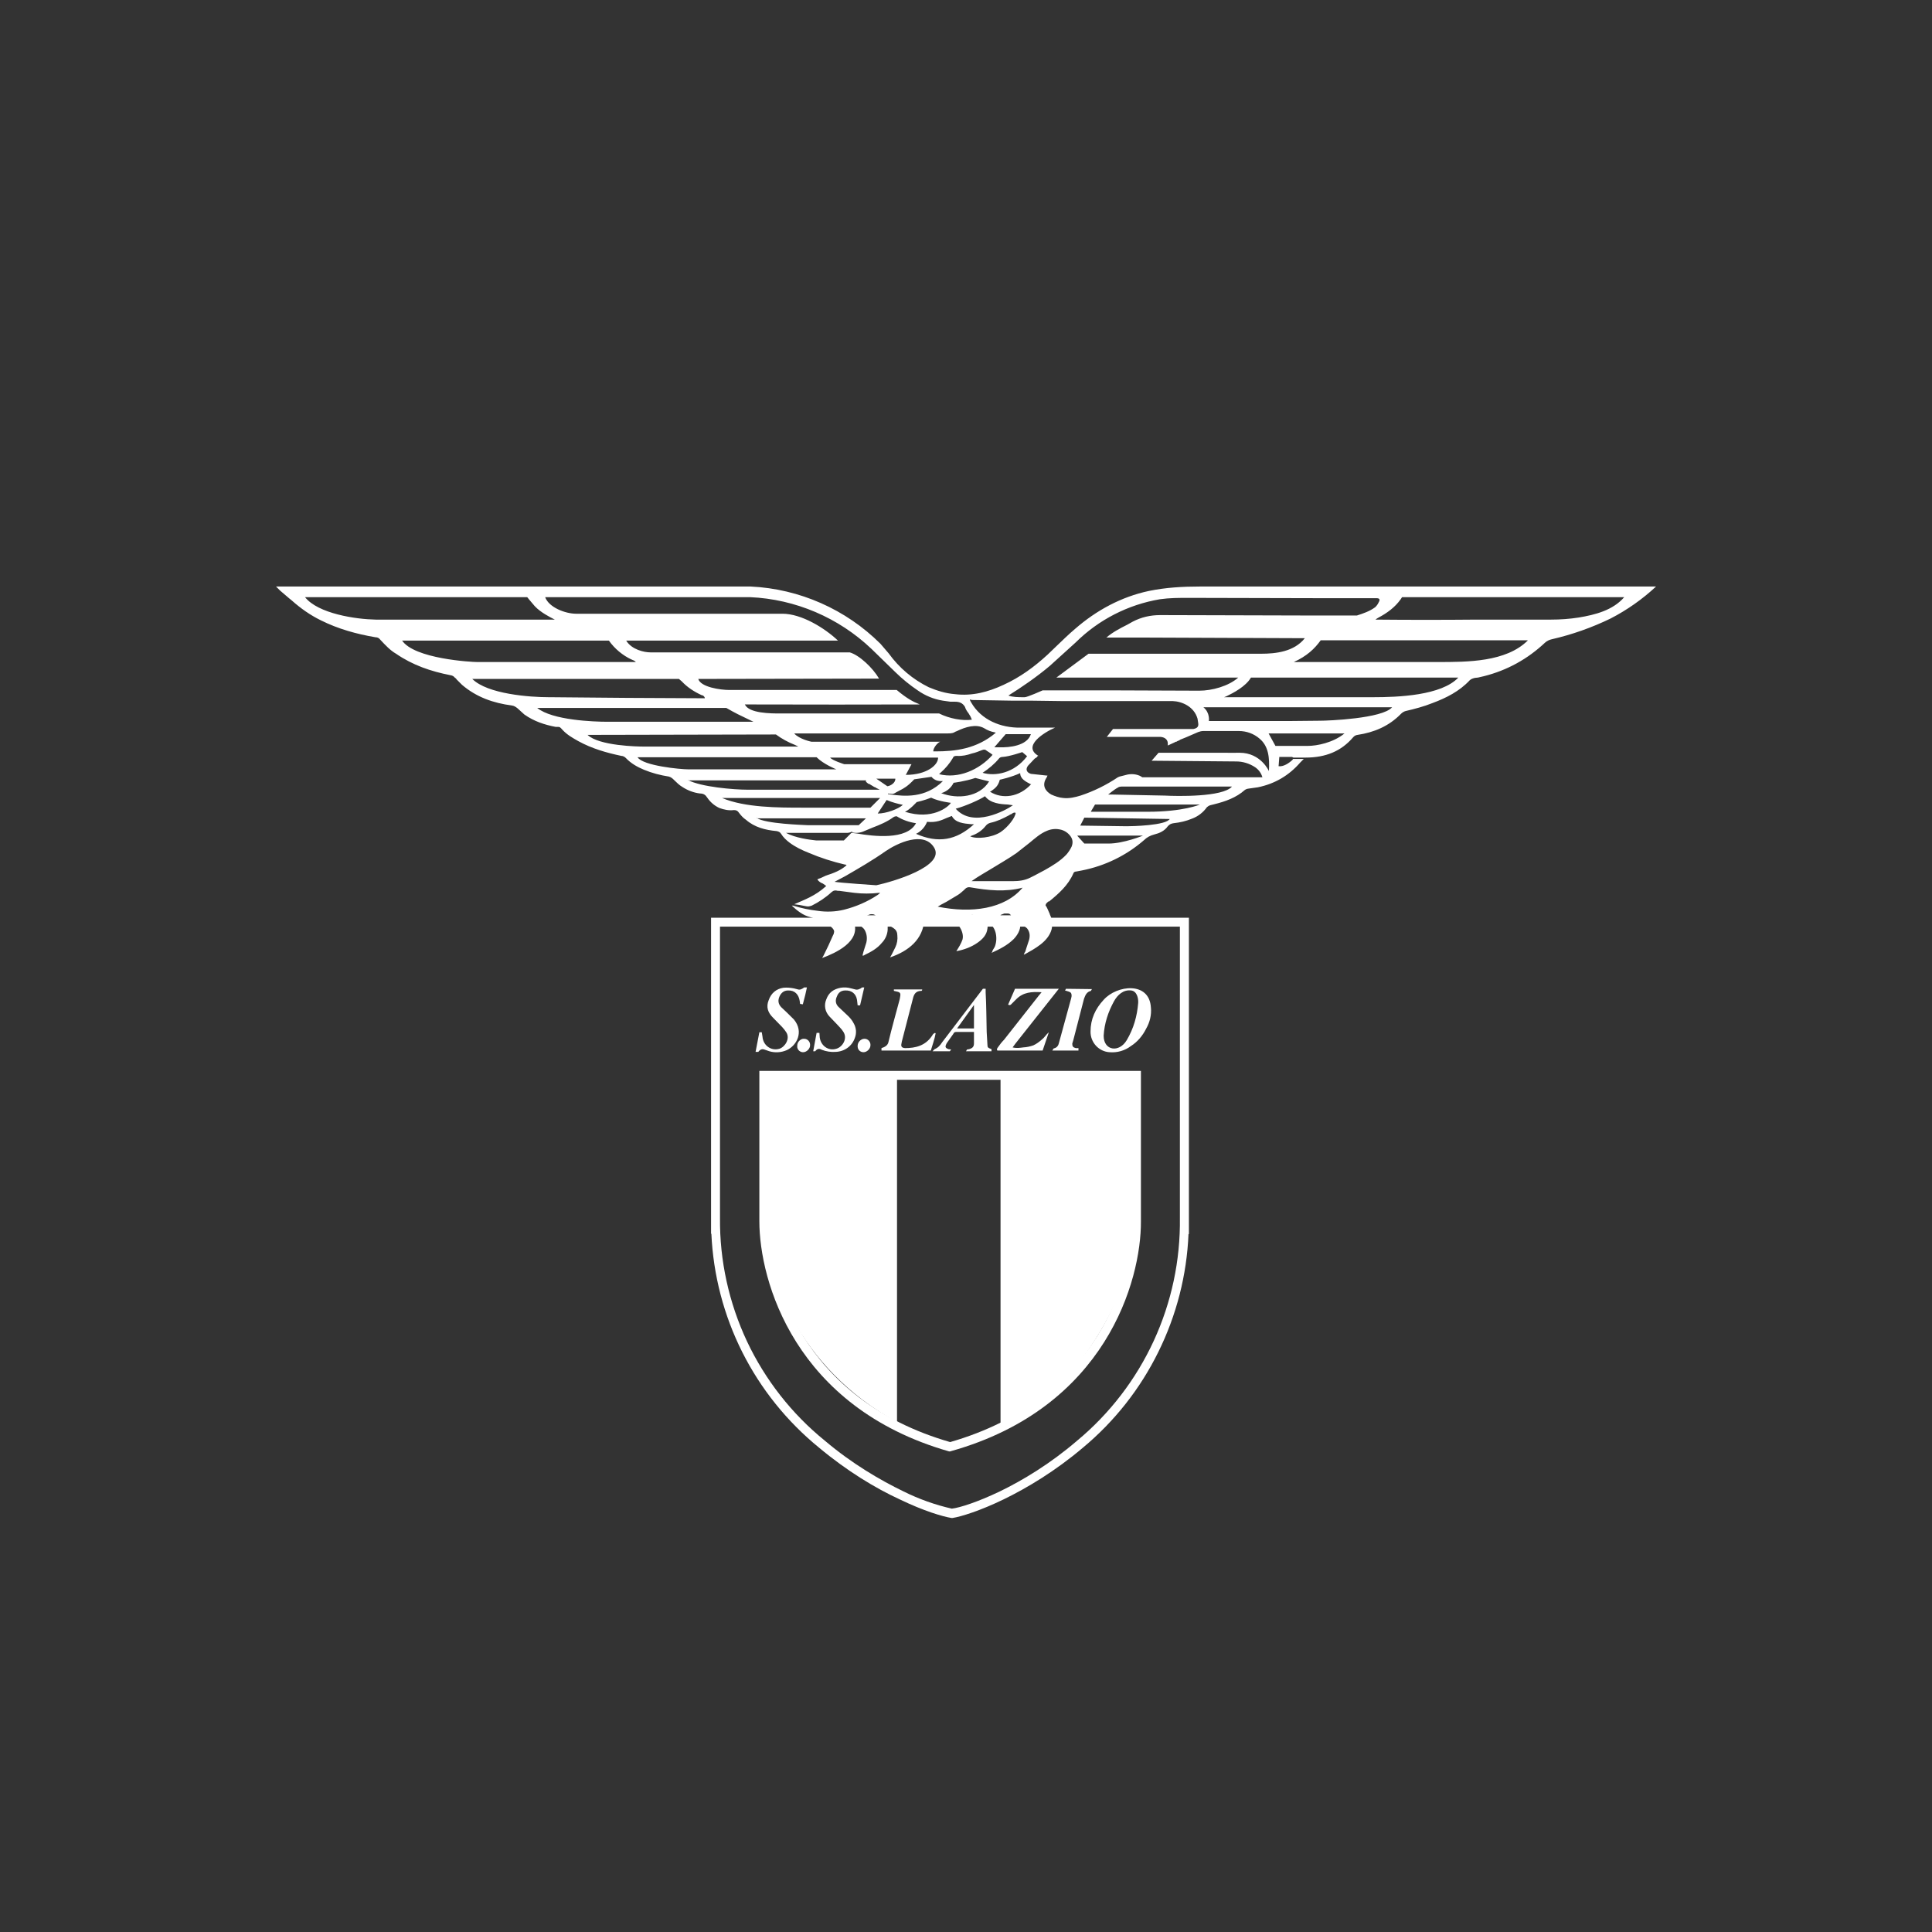 <svg width="24" height="24" viewBox="0 0 24 24" fill="none" xmlns="http://www.w3.org/2000/svg">
<rect x="0" y="0" width="24" height="24" fill="#333333" stroke="none"/>
<path d="M8.829 11.4H14.769V15.33H14.764C14.743 15.839 14.615 16.338 14.389 16.795C14.164 17.252 13.845 17.657 13.453 17.983C13.11 18.274 12.759 18.484 12.467 18.626C12.176 18.767 11.94 18.84 11.833 18.857H11.82C11.713 18.84 11.477 18.771 11.177 18.626C10.877 18.488 10.522 18.274 10.174 17.983C9.777 17.659 9.452 17.256 9.221 16.797C8.991 16.34 8.86 15.838 8.837 15.326H8.833V11.4H8.829ZM8.944 15.129C8.939 15.658 9.054 16.182 9.279 16.662C9.505 17.141 9.836 17.564 10.247 17.897C10.586 18.184 10.933 18.386 11.224 18.527C11.415 18.622 11.617 18.694 11.824 18.741C11.923 18.729 12.142 18.66 12.42 18.527C12.703 18.39 13.046 18.184 13.38 17.897C13.786 17.56 14.111 17.136 14.332 16.657C14.553 16.178 14.664 15.656 14.657 15.129V11.511H8.944V15.129Z" fill="white"/>
<path d="M14.297 12.514C14.306 12.608 14.284 12.698 14.237 12.78C14.194 12.866 14.13 12.943 14.049 12.994C13.973 13.052 13.878 13.079 13.783 13.071C13.718 13.067 13.658 13.038 13.614 12.99C13.57 12.942 13.546 12.879 13.547 12.814C13.547 12.66 13.607 12.531 13.71 12.42C13.873 12.236 14.28 12.188 14.297 12.518V12.514ZM13.71 12.866C13.71 13.054 13.903 13.08 13.997 12.921C14.083 12.776 14.126 12.621 14.139 12.459C14.143 12.399 14.122 12.313 14.053 12.304C13.954 12.291 13.882 12.36 13.839 12.437C13.766 12.57 13.719 12.711 13.71 12.866ZM12.943 12.326C12.814 12.317 12.712 12.326 12.626 12.411L12.566 12.471C12.557 12.48 12.549 12.493 12.523 12.48L12.609 12.283H13.153L12.617 12.96L12.579 13.011C12.63 13.024 12.673 13.016 12.712 13.011C12.754 13.009 12.796 13 12.836 12.986C12.874 12.969 12.909 12.943 12.943 12.913C12.973 12.891 12.994 12.853 13.029 12.823L12.952 13.05H12.39C12.377 13.033 12.39 13.02 12.399 13.007C12.42 12.977 12.442 12.947 12.472 12.917L12.904 12.368L12.939 12.326H12.943ZM9.386 13.067L9.433 12.823H9.463L9.472 12.879C9.48 12.986 9.579 13.059 9.682 13.028C9.75 13.007 9.819 12.904 9.767 12.823C9.752 12.8 9.735 12.778 9.716 12.758L9.6 12.639C9.54 12.579 9.514 12.51 9.549 12.424C9.579 12.338 9.643 12.283 9.733 12.27C9.776 12.266 9.819 12.27 9.862 12.278L9.913 12.291C9.939 12.3 9.969 12.283 9.99 12.266H10.024L10.003 12.36L9.973 12.476L9.939 12.471L9.934 12.433C9.922 12.356 9.874 12.3 9.789 12.304C9.737 12.304 9.703 12.334 9.682 12.381C9.664 12.424 9.664 12.467 9.703 12.51L9.776 12.579L9.862 12.664C9.99 12.819 9.896 12.99 9.772 13.046C9.704 13.075 9.628 13.08 9.557 13.059L9.493 13.037C9.467 13.028 9.442 13.037 9.42 13.067H9.382H9.386ZM12.099 12.819H11.884C11.863 12.819 11.85 12.823 11.842 12.844L11.769 12.947C11.762 12.956 11.756 12.966 11.752 12.977C11.739 13.007 11.747 13.02 11.782 13.033L11.816 13.037L11.799 13.059H11.584L11.61 13.033C11.653 13.016 11.679 12.986 11.704 12.947L12.21 12.283H12.244V12.326C12.253 12.489 12.253 12.656 12.257 12.819L12.266 12.973C12.266 13.016 12.274 13.016 12.317 13.033V13.059H12L12.013 13.037L12.039 13.033C12.082 13.02 12.099 13.003 12.099 12.96V12.819ZM11.889 12.776H12.099V12.484L11.889 12.776ZM10.736 12.266L10.684 12.489H10.654L10.646 12.42C10.633 12.343 10.577 12.3 10.5 12.304C10.449 12.304 10.414 12.33 10.397 12.377C10.376 12.42 10.376 12.467 10.414 12.506L10.522 12.608C10.556 12.639 10.586 12.673 10.607 12.716C10.622 12.742 10.63 12.772 10.633 12.802C10.635 12.832 10.631 12.863 10.62 12.891C10.586 12.994 10.492 13.063 10.38 13.067C10.322 13.071 10.263 13.062 10.209 13.041C10.179 13.024 10.153 13.024 10.127 13.059H10.102L10.144 12.831H10.179L10.183 12.887C10.196 12.99 10.29 13.059 10.389 13.028C10.466 13.007 10.534 12.9 10.474 12.814C10.453 12.78 10.423 12.754 10.397 12.724L10.303 12.626C10.277 12.598 10.259 12.564 10.252 12.527C10.245 12.489 10.249 12.451 10.264 12.416C10.294 12.33 10.354 12.287 10.444 12.27C10.487 12.263 10.531 12.266 10.573 12.278L10.624 12.291C10.65 12.3 10.684 12.287 10.71 12.266H10.736ZM11.623 12.836C11.61 12.909 11.584 12.977 11.563 13.05H10.95V13.02C10.993 13.007 11.027 12.986 11.036 12.947C11.079 12.767 11.13 12.587 11.177 12.411L11.182 12.381C11.19 12.338 11.182 12.326 11.139 12.317L11.104 12.309V12.291H11.456C11.456 12.296 11.456 12.304 11.447 12.309H11.439C11.374 12.313 11.353 12.351 11.34 12.407L11.203 12.938L11.199 12.96C11.19 12.998 11.199 13.016 11.242 13.02C11.374 13.02 11.494 12.99 11.576 12.87L11.593 12.844L11.614 12.831L11.623 12.836ZM13.072 13.05L13.089 13.024C13.132 13.016 13.149 12.986 13.157 12.947L13.307 12.399L13.312 12.373C13.312 12.338 13.303 12.326 13.273 12.317L13.23 12.304L13.243 12.283L13.564 12.287L13.552 12.309C13.5 12.321 13.483 12.36 13.466 12.407L13.333 12.921L13.32 12.964C13.32 12.998 13.329 13.011 13.363 13.02H13.397V13.05H13.072Z" fill="white"/>
<path d="M9.973 13.071C9.963 13.071 9.952 13.068 9.943 13.063C9.934 13.059 9.926 13.052 9.919 13.044C9.913 13.036 9.908 13.027 9.905 13.017C9.903 13.006 9.903 12.996 9.904 12.986C9.904 12.943 9.947 12.9 9.99 12.904C10.033 12.904 10.067 12.943 10.063 12.986C10.063 13.028 10.02 13.071 9.977 13.071H9.973ZM10.654 12.99C10.654 12.947 10.693 12.904 10.74 12.904C10.783 12.904 10.817 12.943 10.813 12.986C10.813 13.028 10.77 13.071 10.727 13.071C10.684 13.071 10.65 13.037 10.654 12.99Z" fill="white"/>
<path d="M11.143 13.358H9.489V15.171C9.489 15.78 9.896 16.988 11.143 17.666V13.358ZM12.429 17.786C13.62 17.1 14.122 15.771 14.117 15.171V13.358H12.429V17.786Z" fill="white"/>
<path d="M9.433 13.303H14.173V15.171C14.177 15.909 13.736 17.486 11.816 18.026L11.803 18.03H11.79C9.87 17.481 9.433 15.909 9.433 15.171V13.303ZM9.544 13.414V15.171C9.544 15.87 9.96 17.383 11.803 17.914C13.646 17.383 14.066 15.87 14.062 15.171V13.414H9.544Z" fill="white"/>
<path d="M10.71 11.366H10.067L10.496 11.58L10.582 11.443L10.924 11.584V11.456L11.353 11.584V11.37H10.71V11.366ZM12.429 11.366H11.782L12.167 11.58L12.253 11.443L12.639 11.584V11.456L13.024 11.584V11.37H12.429V11.366Z" fill="white"/>
<path fill-rule="evenodd" clip-rule="evenodd" d="M13.042 11.357L13.012 11.289C13.009 11.283 13.006 11.277 13.003 11.271L12.999 11.263C12.99 11.254 12.986 11.246 12.99 11.241C12.99 11.229 12.999 11.22 13.024 11.198H13.033C13.153 11.1 13.269 10.997 13.333 10.851C13.337 10.834 13.354 10.826 13.372 10.826L13.44 10.813C13.726 10.757 13.992 10.627 14.212 10.436C14.246 10.402 14.289 10.379 14.336 10.367C14.404 10.35 14.464 10.324 14.507 10.264C14.529 10.239 14.55 10.23 14.58 10.226C14.662 10.217 14.734 10.2 14.807 10.17C14.882 10.142 14.946 10.093 14.992 10.028C15.004 10.017 15.018 10.008 15.034 10.003L15.086 9.99C15.223 9.956 15.356 9.909 15.463 9.814C15.475 9.805 15.49 9.799 15.506 9.797L15.562 9.789L15.626 9.78C15.836 9.737 16.012 9.634 16.153 9.471L16.196 9.428H16.063L16.054 9.441C16.012 9.48 15.943 9.527 15.883 9.518L15.892 9.403H16.05L16.067 9.411H16.217C16.466 9.411 16.659 9.334 16.809 9.159C16.823 9.142 16.843 9.131 16.864 9.129C17.07 9.098 17.254 9.021 17.404 8.867C17.42 8.851 17.439 8.839 17.46 8.833C17.572 8.807 17.687 8.777 17.794 8.734C17.966 8.67 18.129 8.588 18.257 8.451C18.274 8.434 18.3 8.426 18.322 8.421L18.36 8.417L18.433 8.4C18.724 8.327 18.977 8.186 19.192 7.984C19.216 7.962 19.245 7.948 19.277 7.941C19.529 7.883 19.773 7.797 20.006 7.684C20.212 7.578 20.402 7.444 20.572 7.286H14.906C14.692 7.286 14.482 7.298 14.272 7.341C13.929 7.414 13.62 7.581 13.354 7.813C13.273 7.881 13.2 7.954 13.123 8.027L13.016 8.13C12.849 8.284 12.673 8.413 12.467 8.507C12.274 8.597 12.077 8.649 11.863 8.623C11.747 8.614 11.64 8.58 11.537 8.537C11.34 8.44 11.169 8.296 11.04 8.117L10.937 7.997C10.507 7.569 9.932 7.315 9.326 7.286H3.429L3.48 7.337L3.596 7.436L3.622 7.457C3.733 7.556 3.853 7.641 3.986 7.706C4.2 7.813 4.432 7.877 4.663 7.916C4.693 7.916 4.71 7.928 4.727 7.95C4.787 8.014 4.847 8.079 4.92 8.121C5.126 8.263 5.353 8.34 5.593 8.387C5.619 8.391 5.636 8.4 5.649 8.417L5.666 8.43L5.67 8.438L5.739 8.507C5.919 8.661 6.129 8.734 6.36 8.764C6.386 8.768 6.407 8.781 6.429 8.799L6.514 8.876C6.634 8.961 6.767 9.004 6.904 9.03H6.934C6.952 9.03 6.956 9.03 6.99 9.069C7.046 9.129 7.114 9.167 7.183 9.206C7.354 9.3 7.534 9.351 7.719 9.39C7.74 9.39 7.762 9.403 7.774 9.416C7.839 9.484 7.916 9.527 7.997 9.561C8.1 9.604 8.203 9.63 8.31 9.647C8.34 9.656 8.357 9.673 8.374 9.69C8.409 9.724 8.439 9.754 8.477 9.776C8.542 9.819 8.619 9.848 8.696 9.857C8.739 9.857 8.764 9.874 8.786 9.909C8.824 9.964 8.872 10.007 8.936 10.037C8.996 10.059 9.056 10.071 9.116 10.063C9.146 10.063 9.163 10.071 9.18 10.097C9.206 10.131 9.232 10.161 9.266 10.183C9.373 10.277 9.506 10.311 9.647 10.324C9.673 10.329 9.69 10.337 9.703 10.358C9.729 10.401 9.767 10.436 9.806 10.466C9.879 10.521 9.96 10.56 10.046 10.594C10.191 10.656 10.342 10.704 10.496 10.74H10.504L10.517 10.748C10.444 10.813 10.354 10.847 10.26 10.877L10.196 10.907L10.17 10.916L10.153 10.924C10.17 10.95 10.196 10.967 10.222 10.976L10.264 11.006C10.123 11.134 9.99 11.177 9.866 11.233L9.926 11.241L10.016 11.258C10.042 11.263 10.059 11.258 10.084 11.25C10.17 11.207 10.256 11.151 10.329 11.083C10.354 11.061 10.376 11.057 10.406 11.066H10.423L10.612 11.091C10.714 11.103 10.818 11.103 10.92 11.091H10.933L10.92 11.104L10.903 11.117C10.774 11.203 10.633 11.263 10.483 11.301C10.376 11.327 10.264 11.331 10.153 11.314C10.056 11.303 9.96 11.283 9.866 11.254L9.853 11.25H9.836C9.9 11.31 9.973 11.37 10.059 11.391C10.123 11.409 10.393 11.503 10.359 11.588C10.359 11.601 10.35 11.614 10.346 11.623C10.31 11.707 10.271 11.79 10.23 11.871L10.213 11.901C10.384 11.837 10.684 11.7 10.612 11.464C10.642 11.464 10.723 11.52 10.74 11.55C10.768 11.598 10.775 11.655 10.762 11.709L10.727 11.82L10.714 11.871C10.723 11.871 10.732 11.871 10.74 11.863C10.822 11.824 10.899 11.781 10.954 11.713C10.997 11.669 11.023 11.611 11.027 11.55V11.494C11.044 11.494 11.087 11.52 11.104 11.533C11.134 11.554 11.147 11.584 11.147 11.618C11.153 11.67 11.144 11.722 11.122 11.768L11.079 11.854L11.057 11.893C11.284 11.816 11.469 11.67 11.482 11.421L11.764 11.417C11.88 11.417 11.983 11.567 11.957 11.67C11.94 11.721 11.91 11.768 11.88 11.816C11.974 11.799 12.069 11.764 12.146 11.709C12.206 11.666 12.257 11.614 12.266 11.537L12.274 11.464C12.386 11.516 12.394 11.678 12.356 11.764L12.33 11.807C12.33 11.82 12.322 11.829 12.317 11.837C12.42 11.79 12.514 11.743 12.592 11.666C12.634 11.623 12.682 11.55 12.673 11.481C12.686 11.481 12.75 11.52 12.759 11.533C12.793 11.576 12.797 11.623 12.784 11.674L12.75 11.777L12.737 11.82L12.724 11.841C12.724 11.846 12.724 11.854 12.716 11.858H12.724C12.853 11.786 13.02 11.7 13.063 11.546C13.078 11.484 13.071 11.418 13.042 11.361V11.357ZM13.749 9.154L13.826 9.056H14.824C14.872 9.047 14.893 9.026 14.884 8.979L14.876 8.927C14.833 8.777 14.683 8.713 14.567 8.709H13.187L12.81 8.704H12.574C12.413 8.702 12.252 8.699 12.09 8.696H12.086C12.08 8.695 12.074 8.695 12.069 8.696L12.064 8.691H12.047L12.052 8.704L12.064 8.726C12.189 8.944 12.433 9.043 12.677 9.039H13.106C12.969 9.098 12.694 9.27 12.9 9.39H12.892C12.888 9.396 12.883 9.402 12.879 9.407L12.853 9.424L12.832 9.446L12.772 9.51C12.737 9.553 12.75 9.596 12.806 9.613C12.87 9.62 12.934 9.627 12.999 9.634H13.012C13.01 9.639 13.009 9.643 13.007 9.647L13.003 9.656C12.934 9.758 12.99 9.831 13.059 9.87C13.106 9.891 13.157 9.909 13.209 9.913C13.282 9.921 13.354 9.904 13.423 9.883C13.587 9.829 13.743 9.752 13.886 9.656L13.907 9.647L14.01 9.621C14.083 9.608 14.152 9.626 14.19 9.656H14.927C15.179 9.656 15.43 9.656 15.682 9.656C15.668 9.605 15.636 9.561 15.592 9.531C15.521 9.484 15.437 9.458 15.352 9.459L14.306 9.45L14.392 9.351H15.206C15.27 9.352 15.334 9.352 15.399 9.351C15.664 9.351 15.763 9.579 15.763 9.579C15.772 9.411 15.759 9.27 15.647 9.176C15.576 9.114 15.484 9.081 15.39 9.081H14.949C14.927 9.081 14.905 9.086 14.884 9.094L14.734 9.159L14.662 9.188L14.649 9.197L14.627 9.206L14.614 9.214H14.606L14.589 9.223L14.507 9.261V9.236C14.507 9.18 14.456 9.15 14.396 9.154H13.749ZM10.92 8.43L8.674 8.434C8.704 8.537 8.953 8.571 9.056 8.571H11.139C11.272 8.683 11.353 8.721 11.409 8.743L11.426 8.751C10.74 8.753 10.054 8.753 9.369 8.751H9.253C9.304 8.863 9.579 8.863 9.694 8.863H11.666C11.794 8.927 11.957 8.957 12.073 8.94C12.068 8.927 12.062 8.914 12.056 8.901L12.03 8.858C12.013 8.837 11.996 8.811 11.987 8.781C11.957 8.73 11.914 8.717 11.863 8.717H11.842C11.83 8.717 11.819 8.717 11.807 8.717L11.713 8.704C11.6 8.686 11.493 8.642 11.4 8.576C11.302 8.51 11.21 8.435 11.126 8.353L10.826 8.061C10.417 7.672 9.881 7.443 9.317 7.418H6.772C6.819 7.547 7.024 7.624 7.157 7.624H9.72C9.956 7.624 10.243 7.8 10.41 7.958H7.779C7.847 8.07 8.002 8.104 8.079 8.104H10.556C10.676 8.139 10.843 8.297 10.92 8.43ZM13.123 8.417L13.522 8.121H15.664C15.849 8.121 16.076 8.096 16.209 7.928L14.203 7.92H13.744C13.817 7.856 13.916 7.804 14.002 7.761L14.07 7.723C14.177 7.667 14.289 7.641 14.413 7.641L16.234 7.646C16.432 7.646 16.629 7.646 16.826 7.646H16.856C16.937 7.62 17.014 7.594 17.083 7.543C17.101 7.526 17.116 7.506 17.126 7.483C17.147 7.449 17.139 7.431 17.1 7.431H16.423L14.764 7.427C14.644 7.427 14.529 7.427 14.409 7.444C14.013 7.511 13.648 7.698 13.363 7.98L13.042 8.271C12.879 8.409 12.686 8.541 12.527 8.64C12.579 8.661 12.656 8.661 12.712 8.661H12.729C12.763 8.661 12.952 8.576 12.952 8.576H13.834L14.897 8.58C15.056 8.58 15.262 8.524 15.382 8.417H13.123ZM3.789 7.418C3.952 7.624 4.423 7.693 4.667 7.697H6.892C6.832 7.667 6.716 7.607 6.647 7.534L6.643 7.53L6.57 7.444C6.564 7.435 6.556 7.427 6.549 7.418H3.789ZM17.087 7.697C17.507 7.701 17.927 7.701 18.347 7.697H19.269C19.384 7.697 19.496 7.689 19.612 7.671C19.817 7.637 20.036 7.581 20.177 7.418H17.417L17.4 7.444C17.327 7.547 17.229 7.616 17.126 7.671C17.118 7.675 17.111 7.679 17.104 7.684C17.099 7.689 17.093 7.693 17.087 7.697ZM4.993 7.954C5.143 8.186 5.863 8.224 5.927 8.224H7.899C7.886 8.211 7.873 8.203 7.856 8.198L7.852 8.194H7.847C7.734 8.141 7.637 8.06 7.564 7.958H4.993V7.954ZM18.977 7.954H16.406C16.333 8.057 16.234 8.151 16.072 8.224C16.094 8.225 16.117 8.225 16.14 8.224H17.863C18.232 8.224 18.707 8.224 18.977 7.958V7.954ZM18.12 8.417H15.54C15.476 8.528 15.317 8.61 15.236 8.649L15.206 8.661H17.057C17.37 8.661 17.906 8.64 18.116 8.417H18.12ZM5.867 8.434C6.056 8.623 6.583 8.661 6.819 8.661H6.84C7.473 8.668 8.106 8.672 8.739 8.674H8.756C8.752 8.649 8.734 8.64 8.722 8.636H8.717C8.623 8.593 8.537 8.537 8.469 8.464L8.434 8.434H5.867ZM6.673 8.794C6.862 8.948 7.376 8.966 7.547 8.966H9.36L9.322 8.948L9.287 8.931C9.206 8.893 9.133 8.858 9.022 8.794H6.664H6.673ZM12.069 10.946H12.583C12.656 10.946 12.729 10.937 12.797 10.903L12.849 10.877L12.977 10.809C13.076 10.753 13.17 10.697 13.247 10.616C13.273 10.586 13.295 10.553 13.312 10.517C13.329 10.474 13.329 10.431 13.299 10.389C13.266 10.343 13.217 10.312 13.162 10.303C13.11 10.293 13.056 10.299 13.007 10.32C12.922 10.354 12.857 10.414 12.789 10.47L12.626 10.598C12.527 10.667 12.42 10.727 12.317 10.791C12.232 10.843 12.146 10.89 12.069 10.946ZM7.299 9.129C7.44 9.266 7.929 9.274 7.984 9.274H9.917L9.874 9.253C9.791 9.221 9.711 9.177 9.639 9.124L7.299 9.129ZM10.367 10.954C10.436 10.967 10.886 10.997 10.886 10.997C11.087 10.954 11.752 10.761 11.602 10.526C11.473 10.32 11.147 10.474 11.002 10.573C10.839 10.688 10.667 10.787 10.496 10.886L10.367 10.954ZM17.293 8.786H14.949C15.034 8.854 15.017 8.957 15.017 8.957H16.003L16.402 8.953C16.496 8.953 17.173 8.927 17.293 8.786ZM10.389 9.557C10.389 9.557 10.23 9.493 10.144 9.407H7.92C7.989 9.514 8.456 9.557 8.546 9.557H10.389ZM12.373 9.103L12.36 9.098C12.313 9.09 12.268 9.073 12.227 9.047C12.124 8.987 11.987 9.034 11.889 9.081L11.867 9.09C11.846 9.103 11.833 9.111 11.769 9.111H9.866C9.93 9.184 10.08 9.214 10.08 9.214H11.679C11.644 9.227 11.593 9.291 11.593 9.334H11.623C11.863 9.334 12.133 9.304 12.369 9.103H12.373ZM8.546 9.69C8.709 9.776 9.116 9.81 9.287 9.81H10.929L10.886 9.789L10.873 9.78L10.86 9.776L10.852 9.771L10.796 9.737H10.787L10.757 9.711V9.694H8.546V9.69ZM10.933 9.913H8.97C9.253 10.033 9.673 10.033 9.973 10.033H10.813L10.933 9.913ZM12.703 11.027C12.489 11.083 12.274 11.061 12.056 11.023C12.044 11.02 12.031 11.02 12.018 11.024C12.006 11.028 11.996 11.035 11.987 11.044L11.979 11.053C11.949 11.079 11.923 11.104 11.893 11.121L11.756 11.203L11.692 11.237L11.649 11.263C12.069 11.348 12.48 11.293 12.703 11.027ZM11.379 10.226C11.293 10.214 11.212 10.185 11.139 10.14C11.123 10.14 11.108 10.144 11.096 10.153C11.019 10.209 10.929 10.247 10.839 10.281L10.736 10.324C10.689 10.346 10.636 10.352 10.586 10.341V10.329C10.586 10.329 10.556 10.346 10.53 10.346H9.763C9.883 10.41 10.054 10.431 10.136 10.44H10.483L10.577 10.346L10.646 10.354C10.847 10.389 11.267 10.44 11.379 10.226ZM11.25 9.626C11.516 9.626 11.657 9.501 11.653 9.411H10.312C10.337 9.446 10.487 9.493 10.487 9.493H11.323L11.25 9.63V9.626ZM15.304 9.771H13.946C13.924 9.771 13.903 9.771 13.886 9.784C13.843 9.806 13.766 9.87 13.766 9.87H13.809L14.469 9.883C14.614 9.891 15.189 9.904 15.304 9.771ZM11.379 10.358C11.653 10.479 11.88 10.44 12.099 10.239H12.069C11.97 10.23 11.867 10.221 11.824 10.136L11.76 10.161C11.7 10.187 11.632 10.221 11.516 10.209C11.516 10.209 11.482 10.311 11.379 10.358ZM16.702 9.111H15.759L15.844 9.266H16.243C16.359 9.266 16.56 9.227 16.702 9.111ZM9.399 10.161C9.51 10.234 9.969 10.247 10.037 10.251H10.667L10.757 10.166H9.399V10.161ZM13.552 10.084H14.254C14.704 10.084 14.906 9.994 14.906 9.994H13.603L13.552 10.08V10.084ZM11.666 9.617C11.902 9.677 12.163 9.566 12.33 9.377L12.309 9.36C12.291 9.349 12.274 9.337 12.257 9.326C12.24 9.309 12.223 9.309 12.202 9.317C12.159 9.334 12.116 9.351 12.073 9.36C12.013 9.381 11.953 9.394 11.889 9.39C11.867 9.39 11.846 9.39 11.837 9.416C11.796 9.485 11.744 9.547 11.683 9.6L11.666 9.617ZM11.872 10.046C12.086 10.29 12.493 10.067 12.583 10.003L12.519 9.994C12.433 9.99 12.304 9.981 12.236 9.891C12.172 9.934 11.987 10.016 11.872 10.046ZM14.529 10.174L13.47 10.157L13.419 10.256L13.997 10.264C14.053 10.264 14.494 10.256 14.533 10.17L14.529 10.174ZM12.3 9.836C12.45 9.93 12.66 9.904 12.81 9.741H12.802C12.746 9.711 12.673 9.677 12.673 9.604C12.562 9.656 12.42 9.686 12.42 9.686C12.399 9.767 12.36 9.793 12.313 9.827L12.296 9.836H12.3ZM11.692 9.853C11.893 9.93 12.167 9.904 12.287 9.707L12.202 9.686C12.173 9.679 12.144 9.672 12.116 9.664C11.987 9.707 11.846 9.724 11.846 9.724C11.831 9.755 11.809 9.783 11.783 9.805C11.756 9.827 11.725 9.844 11.692 9.853ZM11.696 9.703C11.675 9.704 11.653 9.701 11.633 9.694C11.613 9.686 11.595 9.675 11.58 9.66C11.576 9.651 11.576 9.651 11.563 9.651L11.357 9.681C11.276 9.767 11.229 9.793 11.177 9.819L11.13 9.844C11.113 9.857 11.087 9.866 11.07 9.861L11.032 9.857V9.866H11.049L11.066 9.87C11.229 9.891 11.494 9.921 11.713 9.703H11.696ZM12.759 9.394L12.699 9.343C12.699 9.343 12.536 9.399 12.454 9.403C12.447 9.403 12.439 9.404 12.431 9.407C12.424 9.41 12.417 9.414 12.412 9.42C12.352 9.493 12.283 9.549 12.206 9.6C12.364 9.647 12.6 9.604 12.759 9.394ZM11.242 10.084C11.58 10.191 11.782 10.024 11.812 9.973C11.812 9.973 11.662 9.956 11.567 9.909C11.482 9.943 11.387 9.964 11.387 9.964C11.387 9.964 11.302 10.059 11.242 10.084ZM13.384 10.384L13.47 10.479H13.77C13.959 10.479 14.199 10.38 14.199 10.38H13.384V10.384ZM12.613 10.097C12.6 10.088 12.579 10.101 12.562 10.114L12.549 10.118L12.536 10.127C12.463 10.166 12.386 10.204 12.304 10.221C12.28 10.227 12.259 10.24 12.244 10.26C12.2 10.316 12.14 10.357 12.073 10.38L12.052 10.389C12.129 10.427 12.322 10.406 12.429 10.337C12.519 10.277 12.613 10.157 12.617 10.097H12.613ZM12.352 9.283H12.42C12.536 9.287 12.759 9.266 12.806 9.12H12.493L12.352 9.283ZM11.216 9.998C11.156 9.986 11.087 9.969 11.014 9.938L10.903 10.106C11.01 10.106 11.16 10.05 11.216 9.998ZM10.847 11.524C10.869 11.494 10.89 11.438 10.89 11.413C10.89 11.383 10.873 11.361 10.843 11.357C10.829 11.355 10.814 11.356 10.8 11.361L10.654 11.43L10.642 11.447L10.629 11.456C10.642 11.456 10.65 11.464 10.659 11.469C10.676 11.477 10.689 11.486 10.702 11.473C10.74 11.456 10.766 11.469 10.792 11.486L10.813 11.503L10.843 11.524H10.847ZM12.519 11.516C12.547 11.481 12.563 11.437 12.562 11.391C12.562 11.366 12.544 11.348 12.519 11.348H12.476C12.424 11.366 12.373 11.391 12.326 11.426C12.317 11.426 12.313 11.438 12.309 11.443V11.451L12.339 11.46C12.352 11.469 12.36 11.477 12.382 11.469C12.412 11.447 12.442 11.46 12.467 11.481C12.483 11.491 12.499 11.501 12.514 11.511H12.519V11.516ZM12.699 11.464C12.711 11.47 12.724 11.475 12.737 11.477C12.797 11.477 12.853 11.486 12.896 11.533C12.922 11.511 12.93 11.49 12.939 11.456C12.956 11.404 12.939 11.379 12.883 11.379C12.81 11.383 12.741 11.409 12.682 11.451C12.681 11.454 12.681 11.457 12.682 11.46L12.686 11.464H12.699ZM10.26 11.43C10.275 11.438 10.289 11.447 10.303 11.456L10.337 11.481C10.346 11.481 10.354 11.49 10.359 11.494C10.432 11.537 10.444 11.533 10.47 11.451C10.487 11.4 10.462 11.366 10.402 11.374C10.372 11.379 10.342 11.391 10.316 11.4L10.286 11.409C10.279 11.411 10.273 11.416 10.269 11.421L10.26 11.43ZM12.069 11.516C12.094 11.49 12.112 11.456 12.12 11.43C12.129 11.387 12.112 11.361 12.069 11.366C12.017 11.368 11.967 11.382 11.923 11.409H11.919V11.417H11.914C11.962 11.46 12.013 11.49 12.069 11.516ZM11.032 11.456V11.469H11.04C11.044 11.472 11.048 11.475 11.053 11.477L11.062 11.481L11.126 11.49C11.169 11.49 11.199 11.503 11.224 11.524L11.25 11.541C11.272 11.511 11.28 11.481 11.272 11.456C11.267 11.43 11.25 11.413 11.22 11.409C11.154 11.405 11.088 11.421 11.032 11.456ZM10.886 9.673L11.023 9.767C11.062 9.763 11.126 9.724 11.122 9.673H10.886Z" fill="white"/>
</svg>
